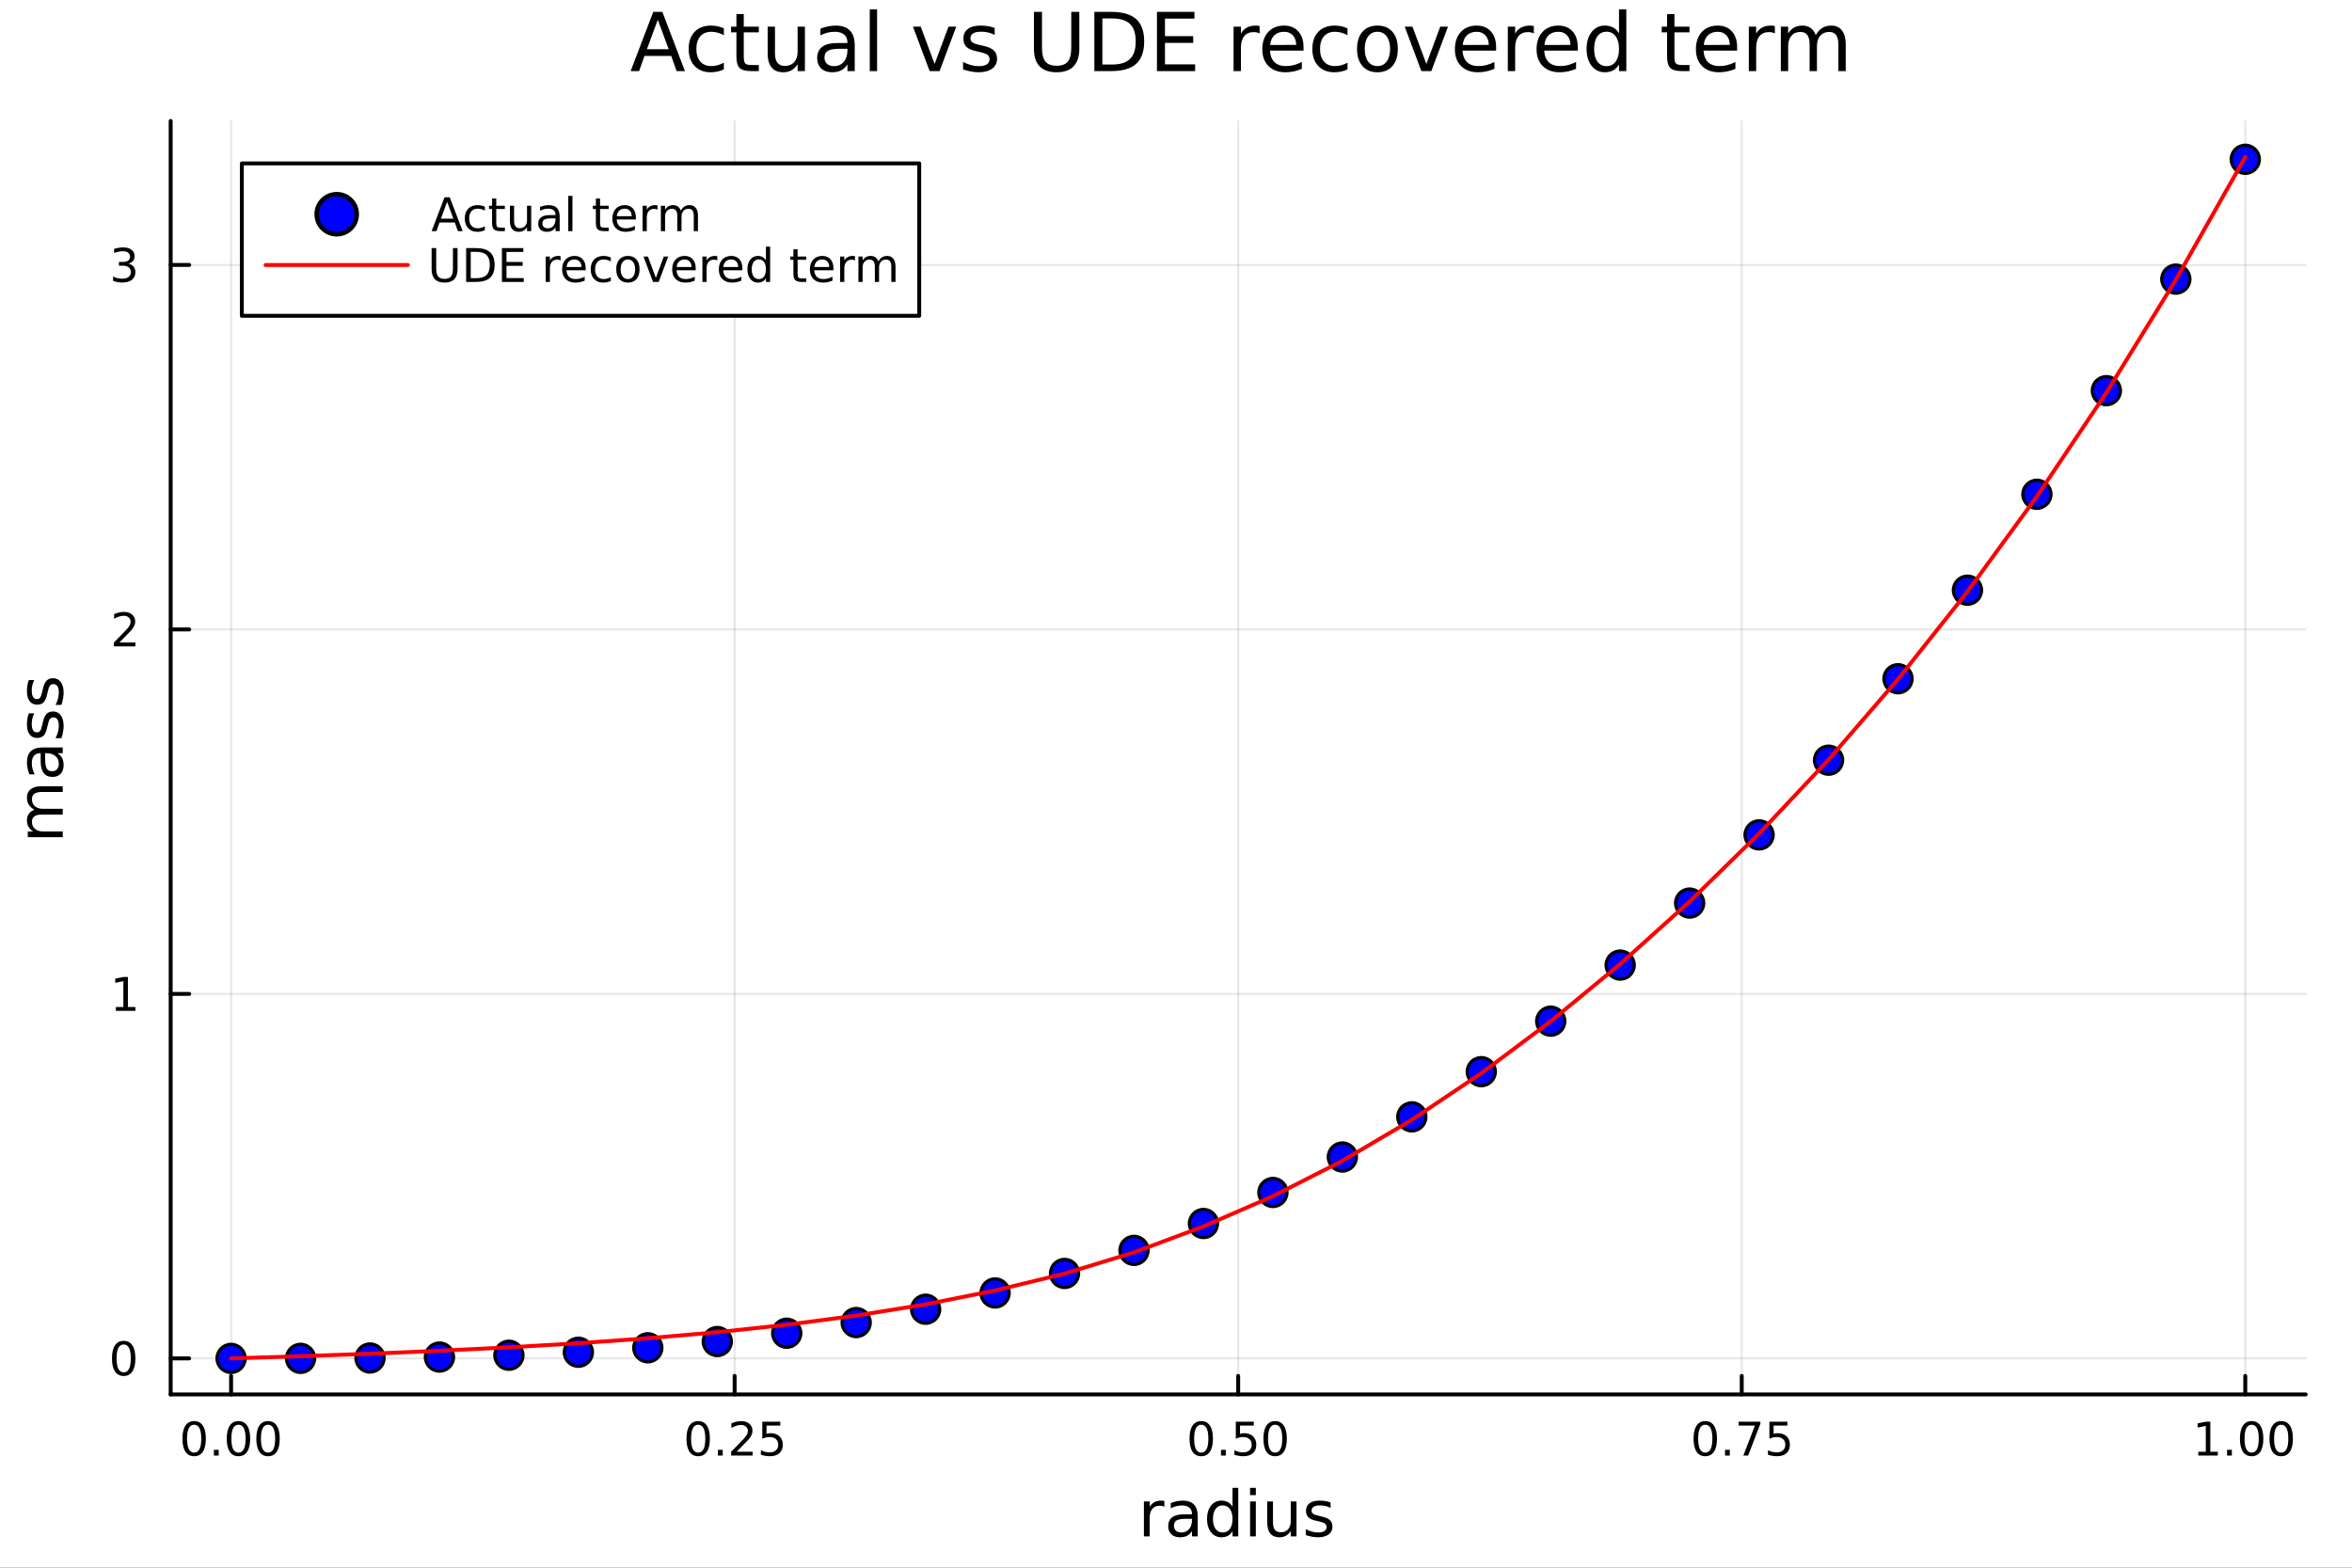 <svg xmlns="http://www.w3.org/2000/svg" xmlns:xlink="http://www.w3.org/1999/xlink" width="600" height="400" viewBox="0 0 2400 1600">
<rect x="0" y="0" width="2400" height="1600" fill="#333333" stroke="none"/>
<defs>
  <clipPath id="clip440">
    <rect x="0" y="0" width="2400" height="1600"></rect>
  </clipPath>
</defs>
<path clip-path="url(#clip440)" d="M0 1600 L2400 1600 L2400 0 L0 0  Z" fill="#ffffff" fill-rule="evenodd" fill-opacity="1"></path>
<defs>
  <clipPath id="clip441">
    <rect x="480" y="0" width="1681" height="1600"></rect>
  </clipPath>
</defs>
<path clip-path="url(#clip440)" d="M174.149 1423.18 L2352.76 1423.18 L2352.76 123.472 L174.149 123.472  Z" fill="#ffffff" fill-rule="evenodd" fill-opacity="1"></path>
<defs>
  <clipPath id="clip442">
    <rect x="174" y="123" width="2180" height="1301"></rect>
  </clipPath>
</defs>
<polyline clip-path="url(#clip442)" style="stroke:#000000; stroke-linecap:round; stroke-linejoin:round; stroke-width:2; stroke-opacity:0.1; fill:none" points="235.808,1423.18 235.808,123.472 "></polyline>
<polyline clip-path="url(#clip442)" style="stroke:#000000; stroke-linecap:round; stroke-linejoin:round; stroke-width:2; stroke-opacity:0.1; fill:none" points="749.63,1423.18 749.63,123.472 "></polyline>
<polyline clip-path="url(#clip442)" style="stroke:#000000; stroke-linecap:round; stroke-linejoin:round; stroke-width:2; stroke-opacity:0.1; fill:none" points="1263.45,1423.18 1263.45,123.472 "></polyline>
<polyline clip-path="url(#clip442)" style="stroke:#000000; stroke-linecap:round; stroke-linejoin:round; stroke-width:2; stroke-opacity:0.1; fill:none" points="1777.27,1423.18 1777.27,123.472 "></polyline>
<polyline clip-path="url(#clip442)" style="stroke:#000000; stroke-linecap:round; stroke-linejoin:round; stroke-width:2; stroke-opacity:0.1; fill:none" points="2291.1,1423.18 2291.1,123.472 "></polyline>
<polyline clip-path="url(#clip440)" style="stroke:#000000; stroke-linecap:round; stroke-linejoin:round; stroke-width:4; stroke-opacity:1; fill:none" points="174.149,1423.18 2352.76,1423.18 "></polyline>
<polyline clip-path="url(#clip440)" style="stroke:#000000; stroke-linecap:round; stroke-linejoin:round; stroke-width:4; stroke-opacity:1; fill:none" points="235.808,1423.18 235.808,1404.28 "></polyline>
<polyline clip-path="url(#clip440)" style="stroke:#000000; stroke-linecap:round; stroke-linejoin:round; stroke-width:4; stroke-opacity:1; fill:none" points="749.63,1423.18 749.63,1404.28 "></polyline>
<polyline clip-path="url(#clip440)" style="stroke:#000000; stroke-linecap:round; stroke-linejoin:round; stroke-width:4; stroke-opacity:1; fill:none" points="1263.45,1423.18 1263.45,1404.28 "></polyline>
<polyline clip-path="url(#clip440)" style="stroke:#000000; stroke-linecap:round; stroke-linejoin:round; stroke-width:4; stroke-opacity:1; fill:none" points="1777.27,1423.18 1777.27,1404.28 "></polyline>
<polyline clip-path="url(#clip440)" style="stroke:#000000; stroke-linecap:round; stroke-linejoin:round; stroke-width:4; stroke-opacity:1; fill:none" points="2291.1,1423.18 2291.1,1404.28 "></polyline>
<path clip-path="url(#clip440)" d="M198.111 1454.1 Q194.5 1454.1 192.671 1457.66 Q190.866 1461.2 190.866 1468.33 Q190.866 1475.44 192.671 1479.01 Q194.5 1482.55 198.111 1482.55 Q201.745 1482.55 203.551 1479.01 Q205.38 1475.44 205.38 1468.33 Q205.38 1461.2 203.551 1457.66 Q201.745 1454.1 198.111 1454.1 M198.111 1450.39 Q203.921 1450.39 206.977 1455 Q210.055 1459.58 210.055 1468.33 Q210.055 1477.06 206.977 1481.67 Q203.921 1486.25 198.111 1486.25 Q192.301 1486.25 189.222 1481.67 Q186.167 1477.06 186.167 1468.33 Q186.167 1459.58 189.222 1455 Q192.301 1450.39 198.111 1450.39 Z" fill="#000000" fill-rule="nonzero" fill-opacity="1"></path><path clip-path="url(#clip440)" d="M218.273 1479.7 L223.157 1479.7 L223.157 1485.58 L218.273 1485.58 L218.273 1479.7 Z" fill="#000000" fill-rule="nonzero" fill-opacity="1"></path><path clip-path="url(#clip440)" d="M243.342 1454.1 Q239.731 1454.1 237.903 1457.66 Q236.097 1461.2 236.097 1468.33 Q236.097 1475.44 237.903 1479.01 Q239.731 1482.55 243.342 1482.55 Q246.977 1482.55 248.782 1479.01 Q250.611 1475.44 250.611 1468.33 Q250.611 1461.2 248.782 1457.66 Q246.977 1454.1 243.342 1454.1 M243.342 1450.39 Q249.152 1450.39 252.208 1455 Q255.287 1459.58 255.287 1468.33 Q255.287 1477.06 252.208 1481.67 Q249.152 1486.25 243.342 1486.25 Q237.532 1486.25 234.453 1481.67 Q231.398 1477.06 231.398 1468.33 Q231.398 1459.58 234.453 1455 Q237.532 1450.39 243.342 1450.39 Z" fill="#000000" fill-rule="nonzero" fill-opacity="1"></path><path clip-path="url(#clip440)" d="M273.504 1454.1 Q269.893 1454.1 268.064 1457.66 Q266.259 1461.2 266.259 1468.33 Q266.259 1475.44 268.064 1479.01 Q269.893 1482.55 273.504 1482.55 Q277.138 1482.55 278.944 1479.01 Q280.773 1475.44 280.773 1468.33 Q280.773 1461.2 278.944 1457.66 Q277.138 1454.1 273.504 1454.1 M273.504 1450.39 Q279.314 1450.39 282.37 1455 Q285.449 1459.58 285.449 1468.33 Q285.449 1477.06 282.37 1481.67 Q279.314 1486.25 273.504 1486.25 Q267.694 1486.25 264.615 1481.67 Q261.56 1477.06 261.56 1468.33 Q261.56 1459.58 264.615 1455 Q267.694 1450.39 273.504 1450.39 Z" fill="#000000" fill-rule="nonzero" fill-opacity="1"></path><path clip-path="url(#clip440)" d="M712.431 1454.1 Q708.82 1454.1 706.991 1457.66 Q705.186 1461.2 705.186 1468.33 Q705.186 1475.44 706.991 1479.01 Q708.82 1482.55 712.431 1482.55 Q716.065 1482.55 717.871 1479.01 Q719.7 1475.44 719.7 1468.33 Q719.7 1461.2 717.871 1457.66 Q716.065 1454.1 712.431 1454.1 M712.431 1450.39 Q718.241 1450.39 721.297 1455 Q724.376 1459.58 724.376 1468.33 Q724.376 1477.06 721.297 1481.67 Q718.241 1486.25 712.431 1486.25 Q706.621 1486.25 703.542 1481.67 Q700.487 1477.06 700.487 1468.33 Q700.487 1459.58 703.542 1455 Q706.621 1450.39 712.431 1450.39 Z" fill="#000000" fill-rule="nonzero" fill-opacity="1"></path><path clip-path="url(#clip440)" d="M732.593 1479.7 L737.477 1479.7 L737.477 1485.58 L732.593 1485.58 L732.593 1479.7 Z" fill="#000000" fill-rule="nonzero" fill-opacity="1"></path><path clip-path="url(#clip440)" d="M751.69 1481.64 L768.01 1481.64 L768.01 1485.58 L746.065 1485.58 L746.065 1481.64 Q748.727 1478.89 753.311 1474.26 Q757.917 1469.61 759.098 1468.27 Q761.343 1465.74 762.223 1464.01 Q763.125 1462.25 763.125 1460.56 Q763.125 1457.8 761.181 1456.07 Q759.26 1454.33 756.158 1454.33 Q753.959 1454.33 751.505 1455.09 Q749.074 1455.86 746.297 1457.41 L746.297 1452.69 Q749.121 1451.55 751.574 1450.97 Q754.028 1450.39 756.065 1450.39 Q761.436 1450.39 764.63 1453.08 Q767.824 1455.77 767.824 1460.26 Q767.824 1462.39 767.014 1464.31 Q766.227 1466.2 764.121 1468.8 Q763.542 1469.47 760.44 1472.69 Q757.338 1475.88 751.69 1481.64 Z" fill="#000000" fill-rule="nonzero" fill-opacity="1"></path><path clip-path="url(#clip440)" d="M777.871 1451.02 L796.227 1451.02 L796.227 1454.96 L782.153 1454.96 L782.153 1463.43 Q783.171 1463.08 784.19 1462.92 Q785.209 1462.73 786.227 1462.73 Q792.014 1462.73 795.394 1465.9 Q798.773 1469.08 798.773 1474.49 Q798.773 1480.07 795.301 1483.17 Q791.829 1486.25 785.509 1486.25 Q783.334 1486.25 781.065 1485.88 Q778.82 1485.51 776.412 1484.77 L776.412 1480.07 Q778.496 1481.2 780.718 1481.76 Q782.94 1482.32 785.417 1482.32 Q789.421 1482.32 791.759 1480.21 Q794.097 1478.1 794.097 1474.49 Q794.097 1470.88 791.759 1468.77 Q789.421 1466.67 785.417 1466.67 Q783.542 1466.67 781.667 1467.08 Q779.815 1467.5 777.871 1468.38 L777.871 1451.02 Z" fill="#000000" fill-rule="nonzero" fill-opacity="1"></path><path clip-path="url(#clip440)" d="M1225.76 1454.1 Q1222.14 1454.1 1220.32 1457.66 Q1218.51 1461.2 1218.51 1468.33 Q1218.51 1475.44 1220.32 1479.01 Q1222.14 1482.55 1225.76 1482.55 Q1229.39 1482.55 1231.2 1479.01 Q1233.02 1475.44 1233.02 1468.33 Q1233.02 1461.2 1231.2 1457.66 Q1229.39 1454.1 1225.76 1454.1 M1225.76 1450.39 Q1231.57 1450.39 1234.62 1455 Q1237.7 1459.58 1237.7 1468.33 Q1237.7 1477.06 1234.62 1481.67 Q1231.57 1486.25 1225.76 1486.25 Q1219.95 1486.25 1216.87 1481.67 Q1213.81 1477.06 1213.81 1468.33 Q1213.81 1459.58 1216.87 1455 Q1219.95 1450.39 1225.76 1450.39 Z" fill="#000000" fill-rule="nonzero" fill-opacity="1"></path><path clip-path="url(#clip440)" d="M1245.92 1479.7 L1250.8 1479.7 L1250.8 1485.58 L1245.92 1485.58 L1245.92 1479.7 Z" fill="#000000" fill-rule="nonzero" fill-opacity="1"></path><path clip-path="url(#clip440)" d="M1261.03 1451.02 L1279.39 1451.02 L1279.39 1454.96 L1265.32 1454.96 L1265.32 1463.43 Q1266.33 1463.08 1267.35 1462.92 Q1268.37 1462.73 1269.39 1462.73 Q1275.18 1462.73 1278.56 1465.9 Q1281.94 1469.08 1281.94 1474.49 Q1281.94 1480.07 1278.46 1483.17 Q1274.99 1486.25 1268.67 1486.25 Q1266.5 1486.25 1264.23 1485.88 Q1261.98 1485.51 1259.58 1484.77 L1259.58 1480.07 Q1261.66 1481.2 1263.88 1481.76 Q1266.1 1482.32 1268.58 1482.32 Q1272.58 1482.32 1274.92 1480.21 Q1277.26 1478.1 1277.26 1474.49 Q1277.26 1470.88 1274.92 1468.77 Q1272.58 1466.67 1268.58 1466.67 Q1266.7 1466.67 1264.83 1467.08 Q1262.98 1467.5 1261.03 1468.38 L1261.03 1451.02 Z" fill="#000000" fill-rule="nonzero" fill-opacity="1"></path><path clip-path="url(#clip440)" d="M1301.15 1454.1 Q1297.54 1454.1 1295.71 1457.66 Q1293.9 1461.2 1293.9 1468.33 Q1293.9 1475.44 1295.71 1479.01 Q1297.54 1482.55 1301.15 1482.55 Q1304.78 1482.55 1306.59 1479.01 Q1308.42 1475.44 1308.42 1468.33 Q1308.42 1461.2 1306.59 1457.66 Q1304.78 1454.1 1301.15 1454.1 M1301.15 1450.39 Q1306.96 1450.39 1310.01 1455 Q1313.09 1459.58 1313.09 1468.33 Q1313.09 1477.06 1310.01 1481.67 Q1306.96 1486.25 1301.15 1486.25 Q1295.34 1486.25 1292.26 1481.67 Q1289.2 1477.06 1289.2 1468.33 Q1289.2 1459.58 1292.26 1455 Q1295.34 1450.39 1301.15 1450.39 Z" fill="#000000" fill-rule="nonzero" fill-opacity="1"></path><path clip-path="url(#clip440)" d="M1740.08 1454.1 Q1736.46 1454.1 1734.64 1457.66 Q1732.83 1461.2 1732.83 1468.33 Q1732.83 1475.44 1734.64 1479.01 Q1736.46 1482.55 1740.08 1482.55 Q1743.71 1482.55 1745.52 1479.01 Q1747.34 1475.44 1747.34 1468.33 Q1747.34 1461.2 1745.52 1457.66 Q1743.71 1454.1 1740.08 1454.1 M1740.08 1450.39 Q1745.89 1450.39 1748.94 1455 Q1752.02 1459.58 1752.02 1468.33 Q1752.02 1477.06 1748.94 1481.67 Q1745.89 1486.25 1740.08 1486.25 Q1734.27 1486.25 1731.19 1481.67 Q1728.13 1477.06 1728.13 1468.33 Q1728.13 1459.58 1731.19 1455 Q1734.27 1450.39 1740.08 1450.39 Z" fill="#000000" fill-rule="nonzero" fill-opacity="1"></path><path clip-path="url(#clip440)" d="M1760.24 1479.7 L1765.12 1479.7 L1765.12 1485.58 L1760.24 1485.58 L1760.24 1479.7 Z" fill="#000000" fill-rule="nonzero" fill-opacity="1"></path><path clip-path="url(#clip440)" d="M1774.13 1451.02 L1796.35 1451.02 L1796.35 1453.01 L1783.8 1485.58 L1778.92 1485.58 L1790.72 1454.96 L1774.13 1454.96 L1774.13 1451.02 Z" fill="#000000" fill-rule="nonzero" fill-opacity="1"></path><path clip-path="url(#clip440)" d="M1805.52 1451.02 L1823.87 1451.02 L1823.87 1454.96 L1809.8 1454.96 L1809.8 1463.43 Q1810.82 1463.08 1811.83 1462.92 Q1812.85 1462.73 1813.87 1462.73 Q1819.66 1462.73 1823.04 1465.9 Q1826.42 1469.08 1826.42 1474.49 Q1826.42 1480.07 1822.95 1483.17 Q1819.47 1486.25 1813.15 1486.25 Q1810.98 1486.25 1808.71 1485.88 Q1806.46 1485.51 1804.06 1484.77 L1804.06 1480.07 Q1806.14 1481.2 1808.36 1481.76 Q1810.58 1482.32 1813.06 1482.32 Q1817.07 1482.32 1819.4 1480.21 Q1821.74 1478.1 1821.74 1474.49 Q1821.74 1470.88 1819.4 1468.77 Q1817.07 1466.67 1813.06 1466.67 Q1811.19 1466.67 1809.31 1467.08 Q1807.46 1467.5 1805.52 1468.38 L1805.52 1451.02 Z" fill="#000000" fill-rule="nonzero" fill-opacity="1"></path><path clip-path="url(#clip440)" d="M2243.17 1481.64 L2250.81 1481.64 L2250.81 1455.28 L2242.5 1456.95 L2242.5 1452.69 L2250.76 1451.02 L2255.44 1451.02 L2255.44 1481.64 L2263.08 1481.64 L2263.08 1485.58 L2243.17 1485.58 L2243.17 1481.64 Z" fill="#000000" fill-rule="nonzero" fill-opacity="1"></path><path clip-path="url(#clip440)" d="M2272.52 1479.7 L2277.41 1479.7 L2277.41 1485.58 L2272.52 1485.58 L2272.52 1479.7 Z" fill="#000000" fill-rule="nonzero" fill-opacity="1"></path><path clip-path="url(#clip440)" d="M2297.59 1454.1 Q2293.98 1454.1 2292.15 1457.66 Q2290.34 1461.2 2290.34 1468.33 Q2290.34 1475.44 2292.15 1479.01 Q2293.98 1482.55 2297.59 1482.55 Q2301.22 1482.55 2303.03 1479.01 Q2304.86 1475.44 2304.86 1468.33 Q2304.86 1461.2 2303.03 1457.66 Q2301.22 1454.1 2297.59 1454.1 M2297.59 1450.39 Q2303.4 1450.39 2306.46 1455 Q2309.53 1459.58 2309.53 1468.33 Q2309.53 1477.06 2306.46 1481.67 Q2303.4 1486.25 2297.59 1486.25 Q2291.78 1486.25 2288.7 1481.67 Q2285.65 1477.06 2285.65 1468.33 Q2285.65 1459.58 2288.7 1455 Q2291.78 1450.39 2297.59 1450.39 Z" fill="#000000" fill-rule="nonzero" fill-opacity="1"></path><path clip-path="url(#clip440)" d="M2327.75 1454.1 Q2324.14 1454.1 2322.31 1457.66 Q2320.51 1461.2 2320.51 1468.33 Q2320.51 1475.44 2322.31 1479.01 Q2324.14 1482.55 2327.75 1482.55 Q2331.39 1482.55 2333.19 1479.01 Q2335.02 1475.44 2335.02 1468.33 Q2335.02 1461.2 2333.19 1457.66 Q2331.39 1454.1 2327.75 1454.1 M2327.75 1450.39 Q2333.56 1450.39 2336.62 1455 Q2339.7 1459.58 2339.7 1468.33 Q2339.7 1477.06 2336.62 1481.67 Q2333.56 1486.25 2327.75 1486.25 Q2321.94 1486.25 2318.86 1481.67 Q2315.81 1477.06 2315.81 1468.33 Q2315.81 1459.58 2318.86 1455 Q2321.94 1450.39 2327.75 1450.39 Z" fill="#000000" fill-rule="nonzero" fill-opacity="1"></path><path clip-path="url(#clip440)" d="M1188.13 1537.87 Q1187.14 1537.3 1185.97 1537.04 Q1184.82 1536.76 1183.42 1536.76 Q1178.45 1536.76 1175.78 1540 Q1173.14 1543.22 1173.14 1549.27 L1173.14 1568.04 L1167.25 1568.04 L1167.25 1532.4 L1173.14 1532.4 L1173.14 1537.93 Q1174.99 1534.69 1177.95 1533.13 Q1180.91 1531.54 1185.14 1531.54 Q1185.74 1531.54 1186.48 1531.63 Q1187.21 1531.7 1188.1 1531.85 L1188.13 1537.87 Z" fill="#000000" fill-rule="nonzero" fill-opacity="1"></path><path clip-path="url(#clip440)" d="M1210.47 1550.12 Q1203.38 1550.12 1200.64 1551.75 Q1197.9 1553.37 1197.9 1557.29 Q1197.9 1560.4 1199.94 1562.25 Q1202.01 1564.07 1205.54 1564.07 Q1210.41 1564.07 1213.34 1560.63 Q1216.3 1557.16 1216.3 1551.43 L1216.3 1550.12 L1210.47 1550.12 M1222.15 1547.71 L1222.15 1568.04 L1216.3 1568.04 L1216.3 1562.63 Q1214.29 1565.88 1211.3 1567.44 Q1208.31 1568.97 1203.98 1568.97 Q1198.51 1568.97 1195.26 1565.91 Q1192.05 1562.82 1192.05 1557.67 Q1192.05 1551.65 1196.06 1548.6 Q1200.1 1545.54 1208.09 1545.54 L1216.3 1545.54 L1216.3 1544.97 Q1216.3 1540.93 1213.62 1538.73 Q1210.98 1536.5 1206.18 1536.5 Q1203.12 1536.5 1200.23 1537.23 Q1197.33 1537.97 1194.66 1539.43 L1194.66 1534.02 Q1197.87 1532.78 1200.89 1532.17 Q1203.92 1531.54 1206.78 1531.54 Q1214.52 1531.54 1218.34 1535.55 Q1222.15 1539.56 1222.15 1547.71 Z" fill="#000000" fill-rule="nonzero" fill-opacity="1"></path><path clip-path="url(#clip440)" d="M1257.68 1537.81 L1257.68 1518.52 L1263.53 1518.52 L1263.53 1568.04 L1257.68 1568.04 L1257.68 1562.7 Q1255.83 1565.88 1253 1567.44 Q1250.2 1568.97 1246.25 1568.97 Q1239.79 1568.97 1235.71 1563.81 Q1231.67 1558.65 1231.67 1550.25 Q1231.67 1541.85 1235.71 1536.69 Q1239.79 1531.54 1246.25 1531.54 Q1250.2 1531.54 1253 1533.1 Q1255.83 1534.62 1257.68 1537.81 M1237.72 1550.25 Q1237.72 1556.71 1240.36 1560.4 Q1243.03 1564.07 1247.68 1564.07 Q1252.33 1564.07 1255 1560.4 Q1257.68 1556.71 1257.68 1550.25 Q1257.68 1543.79 1255 1540.13 Q1252.33 1536.44 1247.68 1536.44 Q1243.03 1536.44 1240.36 1540.13 Q1237.72 1543.79 1237.72 1550.25 Z" fill="#000000" fill-rule="nonzero" fill-opacity="1"></path><path clip-path="url(#clip440)" d="M1275.59 1532.4 L1281.45 1532.4 L1281.45 1568.04 L1275.59 1568.04 L1275.59 1532.4 M1275.59 1518.52 L1281.45 1518.52 L1281.45 1525.93 L1275.59 1525.93 L1275.59 1518.52 Z" fill="#000000" fill-rule="nonzero" fill-opacity="1"></path><path clip-path="url(#clip440)" d="M1293.1 1553.98 L1293.1 1532.4 L1298.96 1532.4 L1298.96 1553.75 Q1298.96 1558.81 1300.93 1561.36 Q1302.9 1563.87 1306.85 1563.87 Q1311.59 1563.87 1314.33 1560.85 Q1317.1 1557.83 1317.1 1552.61 L1317.1 1532.4 L1322.96 1532.4 L1322.96 1568.04 L1317.1 1568.04 L1317.1 1562.57 Q1314.97 1565.82 1312.13 1567.41 Q1309.33 1568.97 1305.61 1568.97 Q1299.47 1568.97 1296.28 1565.15 Q1293.1 1561.33 1293.1 1553.98 M1307.84 1531.54 L1307.84 1531.54 Z" fill="#000000" fill-rule="nonzero" fill-opacity="1"></path><path clip-path="url(#clip440)" d="M1357.74 1533.45 L1357.74 1538.98 Q1355.26 1537.71 1352.59 1537.07 Q1349.91 1536.44 1347.05 1536.44 Q1342.69 1536.44 1340.49 1537.77 Q1338.33 1539.11 1338.33 1541.79 Q1338.33 1543.82 1339.89 1545 Q1341.45 1546.15 1346.16 1547.2 L1348.16 1547.64 Q1354.4 1548.98 1357.01 1551.43 Q1359.65 1553.85 1359.65 1558.21 Q1359.65 1563.17 1355.71 1566.07 Q1351.79 1568.97 1344.92 1568.97 Q1342.05 1568.97 1338.93 1568.39 Q1335.85 1567.85 1332.41 1566.74 L1332.41 1560.69 Q1335.66 1562.38 1338.81 1563.24 Q1341.96 1564.07 1345.04 1564.07 Q1349.18 1564.07 1351.41 1562.66 Q1353.64 1561.23 1353.64 1558.65 Q1353.64 1556.27 1352.02 1554.99 Q1350.42 1553.72 1344.98 1552.54 L1342.94 1552.07 Q1337.5 1550.92 1335.08 1548.56 Q1332.66 1546.18 1332.66 1542.04 Q1332.66 1537.01 1336.23 1534.27 Q1339.79 1531.54 1346.35 1531.54 Q1349.6 1531.54 1352.46 1532.01 Q1355.33 1532.49 1357.74 1533.45 Z" fill="#000000" fill-rule="nonzero" fill-opacity="1"></path><polyline clip-path="url(#clip442)" style="stroke:#000000; stroke-linecap:round; stroke-linejoin:round; stroke-width:2; stroke-opacity:0.1; fill:none" points="174.149,1386.4 2352.76,1386.4 "></polyline>
<polyline clip-path="url(#clip442)" style="stroke:#000000; stroke-linecap:round; stroke-linejoin:round; stroke-width:2; stroke-opacity:0.1; fill:none" points="174.149,1014.4 2352.76,1014.4 "></polyline>
<polyline clip-path="url(#clip442)" style="stroke:#000000; stroke-linecap:round; stroke-linejoin:round; stroke-width:2; stroke-opacity:0.1; fill:none" points="174.149,642.409 2352.76,642.409 "></polyline>
<polyline clip-path="url(#clip442)" style="stroke:#000000; stroke-linecap:round; stroke-linejoin:round; stroke-width:2; stroke-opacity:0.1; fill:none" points="174.149,270.415 2352.76,270.415 "></polyline>
<polyline clip-path="url(#clip440)" style="stroke:#000000; stroke-linecap:round; stroke-linejoin:round; stroke-width:4; stroke-opacity:1; fill:none" points="174.149,1423.18 174.149,123.472 "></polyline>
<polyline clip-path="url(#clip440)" style="stroke:#000000; stroke-linecap:round; stroke-linejoin:round; stroke-width:4; stroke-opacity:1; fill:none" points="174.149,1386.4 193.047,1386.4 "></polyline>
<polyline clip-path="url(#clip440)" style="stroke:#000000; stroke-linecap:round; stroke-linejoin:round; stroke-width:4; stroke-opacity:1; fill:none" points="174.149,1014.4 193.047,1014.4 "></polyline>
<polyline clip-path="url(#clip440)" style="stroke:#000000; stroke-linecap:round; stroke-linejoin:round; stroke-width:4; stroke-opacity:1; fill:none" points="174.149,642.409 193.047,642.409 "></polyline>
<polyline clip-path="url(#clip440)" style="stroke:#000000; stroke-linecap:round; stroke-linejoin:round; stroke-width:4; stroke-opacity:1; fill:none" points="174.149,270.415 193.047,270.415 "></polyline>
<path clip-path="url(#clip440)" d="M126.205 1372.19 Q122.593 1372.19 120.765 1375.76 Q118.959 1379.3 118.959 1386.43 Q118.959 1393.54 120.765 1397.1 Q122.593 1400.64 126.205 1400.64 Q129.839 1400.64 131.644 1397.1 Q133.473 1393.54 133.473 1386.43 Q133.473 1379.3 131.644 1375.76 Q129.839 1372.19 126.205 1372.19 M126.205 1368.49 Q132.015 1368.49 135.07 1373.1 Q138.149 1377.68 138.149 1386.43 Q138.149 1395.16 135.07 1399.76 Q132.015 1404.35 126.205 1404.35 Q120.394 1404.35 117.316 1399.76 Q114.26 1395.16 114.26 1386.43 Q114.26 1377.68 117.316 1373.1 Q120.394 1368.49 126.205 1368.49 Z" fill="#000000" fill-rule="nonzero" fill-opacity="1"></path><path clip-path="url(#clip440)" d="M118.242 1027.75 L125.88 1027.75 L125.88 1001.38 L117.57 1003.05 L117.57 998.789 L125.834 997.122 L130.51 997.122 L130.51 1027.75 L138.149 1027.75 L138.149 1031.68 L118.242 1031.68 L118.242 1027.75 Z" fill="#000000" fill-rule="nonzero" fill-opacity="1"></path><path clip-path="url(#clip440)" d="M121.83 655.753 L138.149 655.753 L138.149 659.689 L116.205 659.689 L116.205 655.753 Q118.867 652.999 123.45 648.369 Q128.056 643.716 129.237 642.374 Q131.482 639.851 132.362 638.115 Q133.265 636.355 133.265 634.666 Q133.265 631.911 131.32 630.175 Q129.399 628.439 126.297 628.439 Q124.098 628.439 121.644 629.203 Q119.214 629.967 116.436 631.517 L116.436 626.795 Q119.26 625.661 121.714 625.082 Q124.168 624.504 126.205 624.504 Q131.575 624.504 134.769 627.189 Q137.964 629.874 137.964 634.365 Q137.964 636.494 137.154 638.416 Q136.367 640.314 134.26 642.906 Q133.681 643.578 130.58 646.795 Q127.478 649.99 121.83 655.753 Z" fill="#000000" fill-rule="nonzero" fill-opacity="1"></path><path clip-path="url(#clip440)" d="M131.019 269.061 Q134.376 269.779 136.251 272.047 Q138.149 274.316 138.149 277.649 Q138.149 282.765 134.63 285.565 Q131.112 288.366 124.63 288.366 Q122.455 288.366 120.14 287.927 Q117.848 287.51 115.394 286.653 L115.394 282.14 Q117.339 283.274 119.654 283.853 Q121.968 284.431 124.492 284.431 Q128.89 284.431 131.181 282.695 Q133.496 280.959 133.496 277.649 Q133.496 274.593 131.343 272.88 Q129.214 271.144 125.394 271.144 L121.367 271.144 L121.367 267.302 L125.58 267.302 Q129.029 267.302 130.857 265.936 Q132.686 264.547 132.686 261.955 Q132.686 259.292 130.788 257.88 Q128.913 256.445 125.394 256.445 Q123.473 256.445 121.274 256.862 Q119.075 257.279 116.436 258.158 L116.436 253.992 Q119.098 253.251 121.413 252.88 Q123.751 252.51 125.811 252.51 Q131.135 252.51 134.237 254.941 Q137.339 257.348 137.339 261.468 Q137.339 264.339 135.695 266.329 Q134.052 268.297 131.019 269.061 Z" fill="#000000" fill-rule="nonzero" fill-opacity="1"></path><path clip-path="url(#clip440)" d="M35.199 826.48 Q31.253 824.283 29.375 821.228 Q27.497 818.172 27.497 814.035 Q27.497 808.465 31.412 805.441 Q35.295 802.417 42.488 802.417 L64.004 802.417 L64.004 808.306 L42.679 808.306 Q37.555 808.306 35.072 810.12 Q32.589 811.934 32.589 815.658 Q32.589 820.209 35.613 822.851 Q38.637 825.493 43.857 825.493 L64.004 825.493 L64.004 831.381 L42.679 831.381 Q37.523 831.381 35.072 833.195 Q32.589 835.01 32.589 838.797 Q32.589 843.285 35.645 845.927 Q38.669 848.569 43.857 848.569 L64.004 848.569 L64.004 854.457 L28.356 854.457 L28.356 848.569 L33.894 848.569 Q30.616 846.563 29.056 843.763 Q27.497 840.962 27.497 837.11 Q27.497 833.227 29.47 830.522 Q31.444 827.785 35.199 826.48 Z" fill="#000000" fill-rule="nonzero" fill-opacity="1"></path><path clip-path="url(#clip440)" d="M46.085 774.535 Q46.085 781.633 47.708 784.37 Q49.331 787.108 53.246 787.108 Q56.365 787.108 58.211 785.071 Q60.026 783.002 60.026 779.469 Q60.026 774.599 56.588 771.671 Q53.119 768.711 47.39 768.711 L46.085 768.711 L46.085 774.535 M43.666 762.854 L64.004 762.854 L64.004 768.711 L58.593 768.711 Q61.84 770.716 63.399 773.708 Q64.927 776.7 64.927 781.028 Q64.927 786.503 61.872 789.75 Q58.784 792.964 53.628 792.964 Q47.612 792.964 44.557 788.954 Q41.501 784.912 41.501 776.923 L41.501 768.711 L40.928 768.711 Q36.886 768.711 34.69 771.384 Q32.462 774.026 32.462 778.832 Q32.462 781.888 33.194 784.784 Q33.926 787.681 35.39 790.354 L29.98 790.354 Q28.738 787.14 28.133 784.116 Q27.497 781.092 27.497 778.228 Q27.497 770.493 31.507 766.674 Q35.518 762.854 43.666 762.854 Z" fill="#000000" fill-rule="nonzero" fill-opacity="1"></path><path clip-path="url(#clip440)" d="M29.407 728.066 L34.945 728.066 Q33.672 730.548 33.035 733.222 Q32.398 735.896 32.398 738.76 Q32.398 743.121 33.735 745.317 Q35.072 747.481 37.746 747.481 Q39.783 747.481 40.96 745.922 Q42.106 744.362 43.157 739.651 L43.602 737.646 Q44.939 731.408 47.39 728.798 Q49.809 726.156 54.169 726.156 Q59.134 726.156 62.031 730.103 Q64.927 734.018 64.927 740.893 Q64.927 743.757 64.354 746.876 Q63.813 749.964 62.699 753.401 L56.652 753.401 Q58.339 750.155 59.198 747.004 Q60.026 743.853 60.026 740.765 Q60.026 736.628 58.625 734.4 Q57.193 732.172 54.615 732.172 Q52.228 732.172 50.955 733.795 Q49.681 735.386 48.504 740.829 L48.026 742.866 Q46.88 748.309 44.525 750.728 Q42.138 753.147 38 753.147 Q32.971 753.147 30.234 749.582 Q27.497 746.017 27.497 739.46 Q27.497 736.214 27.974 733.349 Q28.452 730.485 29.407 728.066 Z" fill="#000000" fill-rule="nonzero" fill-opacity="1"></path><path clip-path="url(#clip440)" d="M29.407 694.105 L34.945 694.105 Q33.672 696.587 33.035 699.261 Q32.398 701.935 32.398 704.799 Q32.398 709.16 33.735 711.356 Q35.072 713.52 37.746 713.52 Q39.783 713.52 40.96 711.961 Q42.106 710.401 43.157 705.69 L43.602 703.685 Q44.939 697.447 47.39 694.837 Q49.809 692.195 54.169 692.195 Q59.134 692.195 62.031 696.142 Q64.927 700.057 64.927 706.932 Q64.927 709.796 64.354 712.915 Q63.813 716.003 62.699 719.44 L56.652 719.44 Q58.339 716.194 59.198 713.043 Q60.026 709.892 60.026 706.804 Q60.026 702.667 58.625 700.439 Q57.193 698.211 54.615 698.211 Q52.228 698.211 50.955 699.834 Q49.681 701.425 48.504 706.868 L48.026 708.905 Q46.88 714.348 44.525 716.767 Q42.138 719.186 38 719.186 Q32.971 719.186 30.234 715.621 Q27.497 712.056 27.497 705.499 Q27.497 702.253 27.974 699.388 Q28.452 696.524 29.407 694.105 Z" fill="#000000" fill-rule="nonzero" fill-opacity="1"></path><path clip-path="url(#clip440)" d="M671.21 20.157 L660.111 50.255 L682.35 50.255 L671.21 20.157 M666.592 12.096 L675.869 12.096 L698.918 72.576 L690.412 72.576 L684.902 57.061 L657.64 57.061 L652.13 72.576 L643.502 72.576 L666.592 12.096 Z" fill="#000000" fill-rule="nonzero" fill-opacity="1"></path><path clip-path="url(#clip440)" d="M738.617 28.948 L738.617 35.915 Q735.458 34.173 732.257 33.323 Q729.098 32.431 725.857 32.431 Q718.606 32.431 714.595 37.05 Q710.585 41.627 710.585 49.931 Q710.585 58.236 714.595 62.854 Q718.606 67.431 725.857 67.431 Q729.098 67.431 732.257 66.581 Q735.458 65.689 738.617 63.948 L738.617 70.834 Q735.498 72.292 732.136 73.022 Q728.814 73.751 725.047 73.751 Q714.798 73.751 708.762 67.31 Q702.726 60.869 702.726 49.931 Q702.726 38.832 708.803 32.472 Q714.919 26.112 725.533 26.112 Q728.976 26.112 732.257 26.841 Q735.539 27.53 738.617 28.948 Z" fill="#000000" fill-rule="nonzero" fill-opacity="1"></path><path clip-path="url(#clip440)" d="M758.953 14.324 L758.953 27.206 L774.306 27.206 L774.306 32.999 L758.953 32.999 L758.953 57.628 Q758.953 63.178 760.452 64.758 Q761.991 66.338 766.65 66.338 L774.306 66.338 L774.306 72.576 L766.65 72.576 Q758.021 72.576 754.74 69.376 Q751.459 66.135 751.459 57.628 L751.459 32.999 L745.99 32.999 L745.99 27.206 L751.459 27.206 L751.459 14.324 L758.953 14.324 Z" fill="#000000" fill-rule="nonzero" fill-opacity="1"></path><path clip-path="url(#clip440)" d="M783.339 54.671 L783.339 27.206 L790.793 27.206 L790.793 54.387 Q790.793 60.828 793.304 64.069 Q795.816 67.269 800.839 67.269 Q806.875 67.269 810.359 63.421 Q813.883 59.573 813.883 52.929 L813.883 27.206 L821.337 27.206 L821.337 72.576 L813.883 72.576 L813.883 65.608 Q811.169 69.74 807.564 71.766 Q803.999 73.751 799.259 73.751 Q791.441 73.751 787.39 68.89 Q783.339 64.029 783.339 54.671 M802.095 26.112 L802.095 26.112 Z" fill="#000000" fill-rule="nonzero" fill-opacity="1"></path><path clip-path="url(#clip440)" d="M857.309 49.769 Q848.275 49.769 844.791 51.835 Q841.308 53.901 841.308 58.884 Q841.308 62.854 843.9 65.203 Q846.533 67.512 851.03 67.512 Q857.228 67.512 860.955 63.137 Q864.722 58.722 864.722 51.43 L864.722 49.769 L857.309 49.769 M872.176 46.691 L872.176 72.576 L864.722 72.576 L864.722 65.689 Q862.17 69.821 858.362 71.806 Q854.554 73.751 849.045 73.751 Q842.077 73.751 837.945 69.862 Q833.854 65.933 833.854 59.37 Q833.854 51.714 838.958 47.825 Q844.103 43.936 854.271 43.936 L864.722 43.936 L864.722 43.207 Q864.722 38.062 861.319 35.267 Q857.957 32.431 851.84 32.431 Q847.951 32.431 844.265 33.363 Q840.579 34.295 837.176 36.158 L837.176 29.272 Q841.267 27.692 845.116 26.922 Q848.964 26.112 852.61 26.112 Q862.453 26.112 867.314 31.216 Q872.176 36.32 872.176 46.691 Z" fill="#000000" fill-rule="nonzero" fill-opacity="1"></path><path clip-path="url(#clip440)" d="M887.529 9.544 L894.982 9.544 L894.982 72.576 L887.529 72.576 L887.529 9.544 Z" fill="#000000" fill-rule="nonzero" fill-opacity="1"></path><path clip-path="url(#clip440)" d="M931.602 27.206 L939.502 27.206 L953.68 65.284 L967.858 27.206 L975.757 27.206 L958.743 72.576 L948.616 72.576 L931.602 27.206 Z" fill="#000000" fill-rule="nonzero" fill-opacity="1"></path><path clip-path="url(#clip440)" d="M1014.97 28.543 L1014.97 35.591 Q1011.81 33.971 1008.41 33.161 Q1005 32.35 1001.36 32.35 Q995.809 32.35 993.014 34.052 Q990.259 35.753 990.259 39.156 Q990.259 41.749 992.244 43.248 Q994.229 44.706 1000.22 46.043 L1002.78 46.61 Q1010.72 48.311 1014.04 51.43 Q1017.4 54.509 1017.4 60.059 Q1017.4 66.378 1012.38 70.064 Q1007.39 73.751 998.645 73.751 Q994.999 73.751 991.029 73.022 Q987.1 72.333 982.725 70.915 L982.725 63.218 Q986.857 65.365 990.867 66.459 Q994.877 67.512 998.807 67.512 Q1004.07 67.512 1006.91 65.73 Q1009.74 63.907 1009.74 60.626 Q1009.74 57.588 1007.68 55.967 Q1005.65 54.347 998.726 52.848 L996.133 52.24 Q989.206 50.782 986.128 47.785 Q983.049 44.746 983.049 39.48 Q983.049 33.08 987.586 29.596 Q992.123 26.112 1000.47 26.112 Q1004.6 26.112 1008.25 26.72 Q1011.89 27.327 1014.97 28.543 Z" fill="#000000" fill-rule="nonzero" fill-opacity="1"></path><path clip-path="url(#clip440)" d="M1055.03 12.096 L1063.26 12.096 L1063.26 48.838 Q1063.26 58.56 1066.78 62.854 Q1070.31 67.107 1078.2 67.107 Q1086.06 67.107 1089.59 62.854 Q1093.11 58.56 1093.11 48.838 L1093.11 12.096 L1101.34 12.096 L1101.34 49.85 Q1101.34 61.679 1095.46 67.715 Q1089.63 73.751 1078.2 73.751 Q1066.74 73.751 1060.87 67.715 Q1055.03 61.679 1055.03 49.85 L1055.03 12.096 Z" fill="#000000" fill-rule="nonzero" fill-opacity="1"></path><path clip-path="url(#clip440)" d="M1124.87 18.82 L1124.87 65.852 L1134.76 65.852 Q1147.27 65.852 1153.07 60.18 Q1158.9 54.509 1158.9 42.275 Q1158.9 30.122 1153.07 24.492 Q1147.27 18.82 1134.76 18.82 L1124.87 18.82 M1116.69 12.096 L1133.5 12.096 Q1151.08 12.096 1159.3 19.428 Q1167.53 26.72 1167.53 42.275 Q1167.53 57.912 1159.26 65.244 Q1151 72.576 1133.5 72.576 L1116.69 72.576 L1116.69 12.096 Z" fill="#000000" fill-rule="nonzero" fill-opacity="1"></path><path clip-path="url(#clip440)" d="M1180.57 12.096 L1218.81 12.096 L1218.81 18.983 L1188.75 18.983 L1188.75 36.888 L1217.56 36.888 L1217.56 43.774 L1188.75 43.774 L1188.75 65.689 L1219.54 65.689 L1219.54 72.576 L1180.57 72.576 L1180.57 12.096 Z" fill="#000000" fill-rule="nonzero" fill-opacity="1"></path><path clip-path="url(#clip440)" d="M1285.33 34.173 Q1284.07 33.444 1282.57 33.12 Q1281.11 32.756 1279.33 32.756 Q1273.01 32.756 1269.61 36.888 Q1266.25 40.979 1266.25 48.676 L1266.25 72.576 L1258.75 72.576 L1258.75 27.206 L1266.25 27.206 L1266.25 34.254 Q1268.6 30.122 1272.36 28.138 Q1276.13 26.112 1281.52 26.112 Q1282.29 26.112 1283.22 26.234 Q1284.15 26.315 1285.29 26.517 L1285.33 34.173 Z" fill="#000000" fill-rule="nonzero" fill-opacity="1"></path><path clip-path="url(#clip440)" d="M1330.13 48.028 L1330.13 51.673 L1295.86 51.673 Q1296.35 59.37 1300.48 63.421 Q1304.65 67.431 1312.06 67.431 Q1316.36 67.431 1320.37 66.378 Q1324.42 65.325 1328.39 63.218 L1328.39 70.267 Q1324.38 71.968 1320.17 72.86 Q1315.95 73.751 1311.62 73.751 Q1300.76 73.751 1294.4 67.431 Q1288.08 61.112 1288.08 50.337 Q1288.08 39.197 1294.08 32.675 Q1300.11 26.112 1310.32 26.112 Q1319.48 26.112 1324.78 32.026 Q1330.13 37.9 1330.13 48.028 M1322.68 45.84 Q1322.6 39.723 1319.23 36.077 Q1315.91 32.431 1310.4 32.431 Q1304.16 32.431 1300.4 35.956 Q1296.67 39.48 1296.1 45.88 L1322.68 45.84 Z" fill="#000000" fill-rule="nonzero" fill-opacity="1"></path><path clip-path="url(#clip440)" d="M1375.01 28.948 L1375.01 35.915 Q1371.85 34.173 1368.65 33.323 Q1365.49 32.431 1362.25 32.431 Q1355 32.431 1350.99 37.05 Q1346.98 41.627 1346.98 49.931 Q1346.98 58.236 1350.99 62.854 Q1355 67.431 1362.25 67.431 Q1365.49 67.431 1368.65 66.581 Q1371.85 65.689 1375.01 63.948 L1375.01 70.834 Q1371.9 72.292 1368.53 73.022 Q1365.21 73.751 1361.44 73.751 Q1351.19 73.751 1345.16 67.31 Q1339.12 60.869 1339.12 49.931 Q1339.12 38.832 1345.2 32.472 Q1351.32 26.112 1361.93 26.112 Q1365.37 26.112 1368.65 26.841 Q1371.94 27.53 1375.01 28.948 Z" fill="#000000" fill-rule="nonzero" fill-opacity="1"></path><path clip-path="url(#clip440)" d="M1405.56 32.431 Q1399.56 32.431 1396.08 37.131 Q1392.6 41.789 1392.6 49.931 Q1392.6 58.074 1396.04 62.773 Q1399.52 67.431 1405.56 67.431 Q1411.51 67.431 1415 62.732 Q1418.48 58.033 1418.48 49.931 Q1418.48 41.87 1415 37.171 Q1411.51 32.431 1405.56 32.431 M1405.56 26.112 Q1415.28 26.112 1420.83 32.431 Q1426.38 38.751 1426.38 49.931 Q1426.38 61.071 1420.83 67.431 Q1415.28 73.751 1405.56 73.751 Q1395.8 73.751 1390.25 67.431 Q1384.74 61.071 1384.74 49.931 Q1384.74 38.751 1390.25 32.431 Q1395.8 26.112 1405.56 26.112 Z" fill="#000000" fill-rule="nonzero" fill-opacity="1"></path><path clip-path="url(#clip440)" d="M1433.39 27.206 L1441.29 27.206 L1455.47 65.284 L1469.64 27.206 L1477.54 27.206 L1460.53 72.576 L1450.4 72.576 L1433.39 27.206 Z" fill="#000000" fill-rule="nonzero" fill-opacity="1"></path><path clip-path="url(#clip440)" d="M1526.64 48.028 L1526.64 51.673 L1492.37 51.673 Q1492.86 59.37 1496.99 63.421 Q1501.16 67.431 1508.57 67.431 Q1512.87 67.431 1516.88 66.378 Q1520.93 65.325 1524.9 63.218 L1524.9 70.267 Q1520.89 71.968 1516.67 72.86 Q1512.46 73.751 1508.13 73.751 Q1497.27 73.751 1490.91 67.431 Q1484.59 61.112 1484.59 50.337 Q1484.59 39.197 1490.59 32.675 Q1496.62 26.112 1506.83 26.112 Q1515.99 26.112 1521.29 32.026 Q1526.64 37.9 1526.64 48.028 M1519.19 45.84 Q1519.1 39.723 1515.74 36.077 Q1512.42 32.431 1506.91 32.431 Q1500.67 32.431 1496.91 35.956 Q1493.18 39.48 1492.61 45.88 L1519.19 45.84 Z" fill="#000000" fill-rule="nonzero" fill-opacity="1"></path><path clip-path="url(#clip440)" d="M1565.16 34.173 Q1563.91 33.444 1562.41 33.12 Q1560.95 32.756 1559.17 32.756 Q1552.85 32.756 1549.45 36.888 Q1546.08 40.979 1546.08 48.676 L1546.08 72.576 L1538.59 72.576 L1538.59 27.206 L1546.08 27.206 L1546.08 34.254 Q1548.43 30.122 1552.2 28.138 Q1555.97 26.112 1561.36 26.112 Q1562.13 26.112 1563.06 26.234 Q1563.99 26.315 1565.12 26.517 L1565.16 34.173 Z" fill="#000000" fill-rule="nonzero" fill-opacity="1"></path><path clip-path="url(#clip440)" d="M1609.97 48.028 L1609.97 51.673 L1575.7 51.673 Q1576.18 59.37 1580.31 63.421 Q1584.49 67.431 1591.9 67.431 Q1596.19 67.431 1600.2 66.378 Q1604.25 65.325 1608.22 63.218 L1608.22 70.267 Q1604.21 71.968 1600 72.86 Q1595.79 73.751 1591.45 73.751 Q1580.6 73.751 1574.24 67.431 Q1567.92 61.112 1567.92 50.337 Q1567.92 39.197 1573.91 32.675 Q1579.95 26.112 1590.16 26.112 Q1599.31 26.112 1604.62 32.026 Q1609.97 37.9 1609.97 48.028 M1602.51 45.84 Q1602.43 39.723 1599.07 36.077 Q1595.75 32.431 1590.24 32.431 Q1584 32.431 1580.23 35.956 Q1576.51 39.48 1575.94 45.88 L1602.51 45.84 Z" fill="#000000" fill-rule="nonzero" fill-opacity="1"></path><path clip-path="url(#clip440)" d="M1652.06 34.092 L1652.06 9.544 L1659.51 9.544 L1659.51 72.576 L1652.06 72.576 L1652.06 65.77 Q1649.71 69.821 1646.1 71.806 Q1642.54 73.751 1637.51 73.751 Q1629.29 73.751 1624.1 67.188 Q1618.96 60.626 1618.96 49.931 Q1618.96 39.237 1624.1 32.675 Q1629.29 26.112 1637.51 26.112 Q1642.54 26.112 1646.1 28.097 Q1649.71 30.041 1652.06 34.092 M1626.66 49.931 Q1626.66 58.155 1630.02 62.854 Q1633.42 67.512 1639.34 67.512 Q1645.25 67.512 1648.65 62.854 Q1652.06 58.155 1652.06 49.931 Q1652.06 41.708 1648.65 37.05 Q1645.25 32.35 1639.34 32.35 Q1633.42 32.35 1630.02 37.05 Q1626.66 41.708 1626.66 49.931 Z" fill="#000000" fill-rule="nonzero" fill-opacity="1"></path><path clip-path="url(#clip440)" d="M1708.61 14.324 L1708.61 27.206 L1723.96 27.206 L1723.96 32.999 L1708.61 32.999 L1708.61 57.628 Q1708.61 63.178 1710.11 64.758 Q1711.64 66.338 1716.3 66.338 L1723.96 66.338 L1723.96 72.576 L1716.3 72.576 Q1707.67 72.576 1704.39 69.376 Q1701.11 66.135 1701.11 57.628 L1701.11 32.999 L1695.64 32.999 L1695.64 27.206 L1701.11 27.206 L1701.11 14.324 L1708.61 14.324 Z" fill="#000000" fill-rule="nonzero" fill-opacity="1"></path><path clip-path="url(#clip440)" d="M1772.57 48.028 L1772.57 51.673 L1738.3 51.673 Q1738.79 59.37 1742.92 63.421 Q1747.09 67.431 1754.5 67.431 Q1758.8 67.431 1762.81 66.378 Q1766.86 65.325 1770.83 63.218 L1770.83 70.267 Q1766.82 71.968 1762.6 72.86 Q1758.39 73.751 1754.06 73.751 Q1743.2 73.751 1736.84 67.431 Q1730.52 61.112 1730.52 50.337 Q1730.52 39.197 1736.52 32.675 Q1742.55 26.112 1752.76 26.112 Q1761.92 26.112 1767.22 32.026 Q1772.57 37.9 1772.57 48.028 M1765.12 45.84 Q1765.04 39.723 1761.67 36.077 Q1758.35 32.431 1752.84 32.431 Q1746.6 32.431 1742.84 35.956 Q1739.11 39.48 1738.54 45.88 L1765.12 45.84 Z" fill="#000000" fill-rule="nonzero" fill-opacity="1"></path><path clip-path="url(#clip440)" d="M1811.09 34.173 Q1809.84 33.444 1808.34 33.12 Q1806.88 32.756 1805.1 32.756 Q1798.78 32.756 1795.38 36.888 Q1792.01 40.979 1792.01 48.676 L1792.01 72.576 L1784.52 72.576 L1784.52 27.206 L1792.01 27.206 L1792.01 34.254 Q1794.36 30.122 1798.13 28.138 Q1801.9 26.112 1807.29 26.112 Q1808.06 26.112 1808.99 26.234 Q1809.92 26.315 1811.05 26.517 L1811.09 34.173 Z" fill="#000000" fill-rule="nonzero" fill-opacity="1"></path><path clip-path="url(#clip440)" d="M1852.78 35.915 Q1855.57 30.892 1859.46 28.502 Q1863.35 26.112 1868.62 26.112 Q1875.71 26.112 1879.55 31.095 Q1883.4 36.037 1883.4 45.192 L1883.4 72.576 L1875.91 72.576 L1875.91 45.435 Q1875.91 38.913 1873.6 35.753 Q1871.29 32.594 1866.55 32.594 Q1860.76 32.594 1857.4 36.442 Q1854.03 40.29 1854.03 46.934 L1854.03 72.576 L1846.54 72.576 L1846.54 45.435 Q1846.54 38.873 1844.23 35.753 Q1841.92 32.594 1837.1 32.594 Q1831.39 32.594 1828.03 36.482 Q1824.66 40.331 1824.66 46.934 L1824.66 72.576 L1817.17 72.576 L1817.17 27.206 L1824.66 27.206 L1824.66 34.254 Q1827.22 30.082 1830.78 28.097 Q1834.35 26.112 1839.25 26.112 Q1844.19 26.112 1847.63 28.624 Q1851.12 31.135 1852.78 35.915 Z" fill="#000000" fill-rule="nonzero" fill-opacity="1"></path><circle clip-path="url(#clip442)" cx="235.808" cy="1386.4" r="14.4" fill="#0000ff" fill-rule="evenodd" fill-opacity="1" stroke="#000000" stroke-opacity="1" stroke-width="3.2"></circle>
<circle clip-path="url(#clip442)" cx="306.68" cy="1386.35" r="14.4" fill="#0000ff" fill-rule="evenodd" fill-opacity="1" stroke="#000000" stroke-opacity="1" stroke-width="3.2"></circle>
<circle clip-path="url(#clip442)" cx="377.552" cy="1385.99" r="14.4" fill="#0000ff" fill-rule="evenodd" fill-opacity="1" stroke="#000000" stroke-opacity="1" stroke-width="3.2"></circle>
<circle clip-path="url(#clip442)" cx="448.424" cy="1385.04" r="14.4" fill="#0000ff" fill-rule="evenodd" fill-opacity="1" stroke="#000000" stroke-opacity="1" stroke-width="3.2"></circle>
<circle clip-path="url(#clip442)" cx="519.296" cy="1383.18" r="14.4" fill="#0000ff" fill-rule="evenodd" fill-opacity="1" stroke="#000000" stroke-opacity="1" stroke-width="3.2"></circle>
<circle clip-path="url(#clip442)" cx="590.168" cy="1380.12" r="14.4" fill="#0000ff" fill-rule="evenodd" fill-opacity="1" stroke="#000000" stroke-opacity="1" stroke-width="3.2"></circle>
<circle clip-path="url(#clip442)" cx="661.04" cy="1375.56" r="14.4" fill="#0000ff" fill-rule="evenodd" fill-opacity="1" stroke="#000000" stroke-opacity="1" stroke-width="3.2"></circle>
<circle clip-path="url(#clip442)" cx="731.912" cy="1369.18" r="14.4" fill="#0000ff" fill-rule="evenodd" fill-opacity="1" stroke="#000000" stroke-opacity="1" stroke-width="3.2"></circle>
<circle clip-path="url(#clip442)" cx="802.784" cy="1360.7" r="14.4" fill="#0000ff" fill-rule="evenodd" fill-opacity="1" stroke="#000000" stroke-opacity="1" stroke-width="3.2"></circle>
<circle clip-path="url(#clip442)" cx="873.656" cy="1349.82" r="14.4" fill="#0000ff" fill-rule="evenodd" fill-opacity="1" stroke="#000000" stroke-opacity="1" stroke-width="3.2"></circle>
<circle clip-path="url(#clip442)" cx="944.528" cy="1336.22" r="14.4" fill="#0000ff" fill-rule="evenodd" fill-opacity="1" stroke="#000000" stroke-opacity="1" stroke-width="3.2"></circle>
<circle clip-path="url(#clip442)" cx="1015.4" cy="1319.61" r="14.4" fill="#0000ff" fill-rule="evenodd" fill-opacity="1" stroke="#000000" stroke-opacity="1" stroke-width="3.2"></circle>
<circle clip-path="url(#clip442)" cx="1086.27" cy="1299.69" r="14.4" fill="#0000ff" fill-rule="evenodd" fill-opacity="1" stroke="#000000" stroke-opacity="1" stroke-width="3.2"></circle>
<circle clip-path="url(#clip442)" cx="1157.14" cy="1276.15" r="14.4" fill="#0000ff" fill-rule="evenodd" fill-opacity="1" stroke="#000000" stroke-opacity="1" stroke-width="3.2"></circle>
<circle clip-path="url(#clip442)" cx="1228.02" cy="1248.71" r="14.4" fill="#0000ff" fill-rule="evenodd" fill-opacity="1" stroke="#000000" stroke-opacity="1" stroke-width="3.2"></circle>
<circle clip-path="url(#clip442)" cx="1298.89" cy="1217.04" r="14.4" fill="#0000ff" fill-rule="evenodd" fill-opacity="1" stroke="#000000" stroke-opacity="1" stroke-width="3.2"></circle>
<circle clip-path="url(#clip442)" cx="1369.76" cy="1180.86" r="14.4" fill="#0000ff" fill-rule="evenodd" fill-opacity="1" stroke="#000000" stroke-opacity="1" stroke-width="3.2"></circle>
<circle clip-path="url(#clip442)" cx="1440.63" cy="1139.87" r="14.4" fill="#0000ff" fill-rule="evenodd" fill-opacity="1" stroke="#000000" stroke-opacity="1" stroke-width="3.2"></circle>
<circle clip-path="url(#clip442)" cx="1511.5" cy="1093.75" r="14.4" fill="#0000ff" fill-rule="evenodd" fill-opacity="1" stroke="#000000" stroke-opacity="1" stroke-width="3.2"></circle>
<circle clip-path="url(#clip442)" cx="1582.38" cy="1042.22" r="14.4" fill="#0000ff" fill-rule="evenodd" fill-opacity="1" stroke="#000000" stroke-opacity="1" stroke-width="3.2"></circle>
<circle clip-path="url(#clip442)" cx="1653.25" cy="984.966" r="14.4" fill="#0000ff" fill-rule="evenodd" fill-opacity="1" stroke="#000000" stroke-opacity="1" stroke-width="3.2"></circle>
<circle clip-path="url(#clip442)" cx="1724.12" cy="921.69" r="14.4" fill="#0000ff" fill-rule="evenodd" fill-opacity="1" stroke="#000000" stroke-opacity="1" stroke-width="3.2"></circle>
<circle clip-path="url(#clip442)" cx="1794.99" cy="852.092" r="14.4" fill="#0000ff" fill-rule="evenodd" fill-opacity="1" stroke="#000000" stroke-opacity="1" stroke-width="3.2"></circle>
<circle clip-path="url(#clip442)" cx="1865.86" cy="775.871" r="14.4" fill="#0000ff" fill-rule="evenodd" fill-opacity="1" stroke="#000000" stroke-opacity="1" stroke-width="3.2"></circle>
<circle clip-path="url(#clip442)" cx="1936.74" cy="692.725" r="14.4" fill="#0000ff" fill-rule="evenodd" fill-opacity="1" stroke="#000000" stroke-opacity="1" stroke-width="3.2"></circle>
<circle clip-path="url(#clip442)" cx="2007.61" cy="602.353" r="14.4" fill="#0000ff" fill-rule="evenodd" fill-opacity="1" stroke="#000000" stroke-opacity="1" stroke-width="3.2"></circle>
<circle clip-path="url(#clip442)" cx="2078.48" cy="504.454" r="14.4" fill="#0000ff" fill-rule="evenodd" fill-opacity="1" stroke="#000000" stroke-opacity="1" stroke-width="3.2"></circle>
<circle clip-path="url(#clip442)" cx="2149.35" cy="398.727" r="14.4" fill="#0000ff" fill-rule="evenodd" fill-opacity="1" stroke="#000000" stroke-opacity="1" stroke-width="3.2"></circle>
<circle clip-path="url(#clip442)" cx="2220.23" cy="284.872" r="14.4" fill="#0000ff" fill-rule="evenodd" fill-opacity="1" stroke="#000000" stroke-opacity="1" stroke-width="3.2"></circle>
<circle clip-path="url(#clip442)" cx="2291.1" cy="162.586" r="14.4" fill="#0000ff" fill-rule="evenodd" fill-opacity="1" stroke="#000000" stroke-opacity="1" stroke-width="3.2"></circle>
<polyline clip-path="url(#clip442)" style="stroke:#ff0000; stroke-linecap:round; stroke-linejoin:round; stroke-width:4; stroke-opacity:1; fill:none" points="235.808,1386.4 306.68,1384.19 377.552,1381.62 448.424,1378.6 519.296,1375.09 590.168,1370.92 661.04,1365.85 731.912,1359.66 802.784,1352.06 873.656,1342.71 944.528,1331.23 1015.4,1317.11 1086.27,1299.9 1157.14,1278.2 1228.02,1251.72 1298.89,1220.83 1369.76,1184.78 1440.63,1142.93 1511.5,1095.39 1582.38,1042.33 1653.25,983.885 1724.12,920.133 1794.99,850.781 1865.86,775.313 1936.74,693.188 2007.61,603.819 2078.48,506.568 2149.35,400.74 2220.23,285.577 2291.1,160.256 "></polyline>
<path clip-path="url(#clip440)" d="M246.769 322.316 L937.984 322.316 L937.984 166.796 L246.769 166.796  Z" fill="#ffffff" fill-rule="evenodd" fill-opacity="1"></path>
<polyline clip-path="url(#clip440)" style="stroke:#000000; stroke-linecap:round; stroke-linejoin:round; stroke-width:4; stroke-opacity:1; fill:none" points="246.769,322.316 937.984,322.316 937.984,166.796 246.769,166.796 246.769,322.316 "></polyline>
<circle clip-path="url(#clip440)" cx="343.596" cy="218.636" r="20.48" fill="#0000ff" fill-rule="evenodd" fill-opacity="1" stroke="#000000" stroke-opacity="1" stroke-width="4.551"></circle>
<path clip-path="url(#clip440)" d="M456.256 205.962 L449.914 223.161 L462.622 223.161 L456.256 205.962 M453.617 201.356 L458.918 201.356 L472.09 235.916 L467.229 235.916 L464.08 227.05 L448.502 227.05 L445.354 235.916 L440.423 235.916 L453.617 201.356 Z" fill="#000000" fill-rule="nonzero" fill-opacity="1"></path><path clip-path="url(#clip440)" d="M494.775 210.985 L494.775 214.967 Q492.969 213.971 491.14 213.485 Q489.335 212.976 487.483 212.976 Q483.34 212.976 481.048 215.615 Q478.756 218.231 478.756 222.976 Q478.756 227.721 481.048 230.36 Q483.34 232.976 487.483 232.976 Q489.335 232.976 491.14 232.49 Q492.969 231.981 494.775 230.985 L494.775 234.92 Q492.992 235.754 491.071 236.17 Q489.173 236.587 487.02 236.587 Q481.164 236.587 477.715 232.906 Q474.266 229.226 474.266 222.976 Q474.266 216.633 477.738 212.999 Q481.233 209.365 487.298 209.365 Q489.265 209.365 491.14 209.782 Q493.015 210.175 494.775 210.985 Z" fill="#000000" fill-rule="nonzero" fill-opacity="1"></path><path clip-path="url(#clip440)" d="M506.395 202.629 L506.395 209.99 L515.168 209.99 L515.168 213.3 L506.395 213.3 L506.395 227.374 Q506.395 230.545 507.251 231.448 Q508.131 232.351 510.793 232.351 L515.168 232.351 L515.168 235.916 L510.793 235.916 Q505.863 235.916 503.988 234.087 Q502.113 232.235 502.113 227.374 L502.113 213.3 L498.988 213.3 L498.988 209.99 L502.113 209.99 L502.113 202.629 L506.395 202.629 Z" fill="#000000" fill-rule="nonzero" fill-opacity="1"></path><path clip-path="url(#clip440)" d="M520.33 225.684 L520.33 209.99 L524.589 209.99 L524.589 225.522 Q524.589 229.203 526.024 231.055 Q527.46 232.883 530.33 232.883 Q533.779 232.883 535.77 230.684 Q537.784 228.485 537.784 224.689 L537.784 209.99 L542.043 209.99 L542.043 235.916 L537.784 235.916 L537.784 231.934 Q536.233 234.295 534.173 235.453 Q532.136 236.587 529.427 236.587 Q524.96 236.587 522.645 233.809 Q520.33 231.031 520.33 225.684 M531.048 209.365 L531.048 209.365 Z" fill="#000000" fill-rule="nonzero" fill-opacity="1"></path><path clip-path="url(#clip440)" d="M562.598 222.883 Q557.436 222.883 555.446 224.064 Q553.455 225.244 553.455 228.092 Q553.455 230.36 554.936 231.703 Q556.441 233.022 559.01 233.022 Q562.552 233.022 564.682 230.522 Q566.834 227.999 566.834 223.832 L566.834 222.883 L562.598 222.883 M571.094 221.124 L571.094 235.916 L566.834 235.916 L566.834 231.981 Q565.376 234.342 563.2 235.476 Q561.024 236.587 557.876 236.587 Q553.895 236.587 551.534 234.365 Q549.196 232.119 549.196 228.369 Q549.196 223.994 552.112 221.772 Q555.052 219.55 560.862 219.55 L566.834 219.55 L566.834 219.133 Q566.834 216.194 564.89 214.596 Q562.969 212.976 559.473 212.976 Q557.251 212.976 555.145 213.508 Q553.038 214.041 551.094 215.106 L551.094 211.17 Q553.432 210.268 555.631 209.828 Q557.83 209.365 559.913 209.365 Q565.538 209.365 568.316 212.282 Q571.094 215.198 571.094 221.124 Z" fill="#000000" fill-rule="nonzero" fill-opacity="1"></path><path clip-path="url(#clip440)" d="M579.867 199.897 L584.126 199.897 L584.126 235.916 L579.867 235.916 L579.867 199.897 Z" fill="#000000" fill-rule="nonzero" fill-opacity="1"></path><path clip-path="url(#clip440)" d="M612.32 202.629 L612.32 209.99 L621.093 209.99 L621.093 213.3 L612.32 213.3 L612.32 227.374 Q612.32 230.545 613.177 231.448 Q614.056 232.351 616.718 232.351 L621.093 232.351 L621.093 235.916 L616.718 235.916 Q611.788 235.916 609.913 234.087 Q608.038 232.235 608.038 227.374 L608.038 213.3 L604.913 213.3 L604.913 209.99 L608.038 209.99 L608.038 202.629 L612.32 202.629 Z" fill="#000000" fill-rule="nonzero" fill-opacity="1"></path><path clip-path="url(#clip440)" d="M648.871 221.888 L648.871 223.971 L629.288 223.971 Q629.566 228.369 631.927 230.684 Q634.311 232.976 638.547 232.976 Q641.001 232.976 643.292 232.374 Q645.607 231.772 647.876 230.569 L647.876 234.596 Q645.584 235.568 643.177 236.078 Q640.769 236.587 638.292 236.587 Q632.089 236.587 628.455 232.976 Q624.843 229.365 624.843 223.207 Q624.843 216.842 628.269 213.115 Q631.718 209.365 637.552 209.365 Q642.783 209.365 645.816 212.745 Q648.871 216.101 648.871 221.888 M644.612 220.638 Q644.566 217.143 642.644 215.059 Q640.746 212.976 637.598 212.976 Q634.033 212.976 631.88 214.99 Q629.751 217.004 629.427 220.661 L644.612 220.638 Z" fill="#000000" fill-rule="nonzero" fill-opacity="1"></path><path clip-path="url(#clip440)" d="M670.885 213.971 Q670.167 213.555 669.311 213.37 Q668.477 213.161 667.459 213.161 Q663.848 213.161 661.903 215.522 Q659.982 217.86 659.982 222.258 L659.982 235.916 L655.7 235.916 L655.7 209.99 L659.982 209.99 L659.982 214.018 Q661.325 211.657 663.477 210.522 Q665.63 209.365 668.709 209.365 Q669.149 209.365 669.681 209.434 Q670.214 209.481 670.862 209.596 L670.885 213.971 Z" fill="#000000" fill-rule="nonzero" fill-opacity="1"></path><path clip-path="url(#clip440)" d="M694.704 214.967 Q696.301 212.096 698.524 210.731 Q700.746 209.365 703.755 209.365 Q707.806 209.365 710.005 212.212 Q712.204 215.036 712.204 220.268 L712.204 235.916 L707.922 235.916 L707.922 220.407 Q707.922 216.68 706.602 214.874 Q705.283 213.069 702.574 213.069 Q699.264 213.069 697.343 215.268 Q695.422 217.467 695.422 221.263 L695.422 235.916 L691.139 235.916 L691.139 220.407 Q691.139 216.657 689.82 214.874 Q688.5 213.069 685.746 213.069 Q682.482 213.069 680.561 215.291 Q678.639 217.49 678.639 221.263 L678.639 235.916 L674.357 235.916 L674.357 209.99 L678.639 209.99 L678.639 214.018 Q680.098 211.633 682.135 210.499 Q684.172 209.365 686.973 209.365 Q689.797 209.365 691.764 210.8 Q693.755 212.235 694.704 214.967 Z" fill="#000000" fill-rule="nonzero" fill-opacity="1"></path><polyline clip-path="url(#clip440)" style="stroke:#ff0000; stroke-linecap:round; stroke-linejoin:round; stroke-width:4; stroke-opacity:1; fill:none" points="270.976,270.476 416.216,270.476 "></polyline>
<path clip-path="url(#clip440)" d="M440.423 253.196 L445.122 253.196 L445.122 274.191 Q445.122 279.747 447.136 282.2 Q449.15 284.631 453.664 284.631 Q458.154 284.631 460.168 282.2 Q462.182 279.747 462.182 274.191 L462.182 253.196 L466.881 253.196 L466.881 274.77 Q466.881 281.529 463.525 284.978 Q460.192 288.427 453.664 288.427 Q447.113 288.427 443.756 284.978 Q440.423 281.529 440.423 274.77 L440.423 253.196 Z" fill="#000000" fill-rule="nonzero" fill-opacity="1"></path><path clip-path="url(#clip440)" d="M480.33 257.038 L480.33 283.913 L485.978 283.913 Q493.131 283.913 496.441 280.672 Q499.775 277.432 499.775 270.441 Q499.775 263.497 496.441 260.279 Q493.131 257.038 485.978 257.038 L480.33 257.038 M475.654 253.196 L485.261 253.196 Q495.307 253.196 500.006 257.386 Q504.705 261.552 504.705 270.441 Q504.705 279.376 499.983 283.566 Q495.261 287.756 485.261 287.756 L475.654 287.756 L475.654 253.196 Z" fill="#000000" fill-rule="nonzero" fill-opacity="1"></path><path clip-path="url(#clip440)" d="M512.159 253.196 L534.011 253.196 L534.011 257.131 L516.835 257.131 L516.835 267.362 L533.293 267.362 L533.293 271.297 L516.835 271.297 L516.835 283.821 L534.427 283.821 L534.427 287.756 L512.159 287.756 L512.159 253.196 Z" fill="#000000" fill-rule="nonzero" fill-opacity="1"></path><path clip-path="url(#clip440)" d="M572.02 265.811 Q571.302 265.395 570.446 265.21 Q569.612 265.001 568.594 265.001 Q564.983 265.001 563.038 267.362 Q561.117 269.7 561.117 274.098 L561.117 287.756 L556.835 287.756 L556.835 261.83 L561.117 261.83 L561.117 265.858 Q562.459 263.497 564.612 262.362 Q566.765 261.205 569.844 261.205 Q570.284 261.205 570.816 261.274 Q571.348 261.321 571.996 261.436 L572.02 265.811 Z" fill="#000000" fill-rule="nonzero" fill-opacity="1"></path><path clip-path="url(#clip440)" d="M597.621 273.728 L597.621 275.811 L578.038 275.811 Q578.316 280.209 580.677 282.524 Q583.061 284.816 587.297 284.816 Q589.751 284.816 592.043 284.214 Q594.357 283.612 596.626 282.409 L596.626 286.436 Q594.334 287.408 591.927 287.918 Q589.52 288.427 587.043 288.427 Q580.839 288.427 577.205 284.816 Q573.594 281.205 573.594 275.047 Q573.594 268.682 577.02 264.955 Q580.469 261.205 586.302 261.205 Q591.533 261.205 594.566 264.585 Q597.621 267.941 597.621 273.728 M593.362 272.478 Q593.316 268.983 591.395 266.899 Q589.496 264.816 586.348 264.816 Q582.783 264.816 580.631 266.83 Q578.501 268.844 578.177 272.501 L593.362 272.478 Z" fill="#000000" fill-rule="nonzero" fill-opacity="1"></path><path clip-path="url(#clip440)" d="M623.269 262.825 L623.269 266.807 Q621.464 265.811 619.635 265.325 Q617.83 264.816 615.978 264.816 Q611.834 264.816 609.543 267.455 Q607.251 270.071 607.251 274.816 Q607.251 279.561 609.543 282.2 Q611.834 284.816 615.978 284.816 Q617.83 284.816 619.635 284.33 Q621.464 283.821 623.269 282.825 L623.269 286.76 Q621.487 287.594 619.566 288.01 Q617.668 288.427 615.515 288.427 Q609.658 288.427 606.209 284.746 Q602.76 281.066 602.76 274.816 Q602.76 268.473 606.232 264.839 Q609.728 261.205 615.793 261.205 Q617.76 261.205 619.635 261.622 Q621.51 262.015 623.269 262.825 Z" fill="#000000" fill-rule="nonzero" fill-opacity="1"></path><path clip-path="url(#clip440)" d="M640.723 264.816 Q637.297 264.816 635.306 267.501 Q633.316 270.163 633.316 274.816 Q633.316 279.469 635.283 282.154 Q637.274 284.816 640.723 284.816 Q644.126 284.816 646.116 282.131 Q648.107 279.446 648.107 274.816 Q648.107 270.21 646.116 267.524 Q644.126 264.816 640.723 264.816 M640.723 261.205 Q646.278 261.205 649.45 264.816 Q652.621 268.427 652.621 274.816 Q652.621 281.182 649.45 284.816 Q646.278 288.427 640.723 288.427 Q635.144 288.427 631.973 284.816 Q628.825 281.182 628.825 274.816 Q628.825 268.427 631.973 264.816 Q635.144 261.205 640.723 261.205 Z" fill="#000000" fill-rule="nonzero" fill-opacity="1"></path><path clip-path="url(#clip440)" d="M656.626 261.83 L661.14 261.83 L669.241 283.589 L677.343 261.83 L681.857 261.83 L672.135 287.756 L666.348 287.756 L656.626 261.83 Z" fill="#000000" fill-rule="nonzero" fill-opacity="1"></path><path clip-path="url(#clip440)" d="M709.912 273.728 L709.912 275.811 L690.329 275.811 Q690.607 280.209 692.968 282.524 Q695.352 284.816 699.588 284.816 Q702.042 284.816 704.334 284.214 Q706.649 283.612 708.917 282.409 L708.917 286.436 Q706.625 287.408 704.218 287.918 Q701.811 288.427 699.334 288.427 Q693.13 288.427 689.496 284.816 Q685.885 281.205 685.885 275.047 Q685.885 268.682 689.311 264.955 Q692.76 261.205 698.593 261.205 Q703.824 261.205 706.857 264.585 Q709.912 267.941 709.912 273.728 M705.653 272.478 Q705.607 268.983 703.686 266.899 Q701.787 264.816 698.639 264.816 Q695.075 264.816 692.922 266.83 Q690.792 268.844 690.468 272.501 L705.653 272.478 Z" fill="#000000" fill-rule="nonzero" fill-opacity="1"></path><path clip-path="url(#clip440)" d="M731.926 265.811 Q731.209 265.395 730.352 265.21 Q729.519 265.001 728.5 265.001 Q724.889 265.001 722.945 267.362 Q721.023 269.7 721.023 274.098 L721.023 287.756 L716.741 287.756 L716.741 261.83 L721.023 261.83 L721.023 265.858 Q722.366 263.497 724.519 262.362 Q726.672 261.205 729.75 261.205 Q730.19 261.205 730.722 261.274 Q731.255 261.321 731.903 261.436 L731.926 265.811 Z" fill="#000000" fill-rule="nonzero" fill-opacity="1"></path><path clip-path="url(#clip440)" d="M757.528 273.728 L757.528 275.811 L737.945 275.811 Q738.222 280.209 740.584 282.524 Q742.968 284.816 747.204 284.816 Q749.658 284.816 751.949 284.214 Q754.264 283.612 756.533 282.409 L756.533 286.436 Q754.241 287.408 751.833 287.918 Q749.426 288.427 746.949 288.427 Q740.746 288.427 737.111 284.816 Q733.5 281.205 733.5 275.047 Q733.5 268.682 736.926 264.955 Q740.375 261.205 746.209 261.205 Q751.44 261.205 754.472 264.585 Q757.528 267.941 757.528 273.728 M753.269 272.478 Q753.222 268.983 751.301 266.899 Q749.403 264.816 746.255 264.816 Q742.69 264.816 740.537 266.83 Q738.408 268.844 738.084 272.501 L753.269 272.478 Z" fill="#000000" fill-rule="nonzero" fill-opacity="1"></path><path clip-path="url(#clip440)" d="M781.579 265.765 L781.579 251.737 L785.838 251.737 L785.838 287.756 L781.579 287.756 L781.579 283.867 Q780.236 286.182 778.176 287.316 Q776.139 288.427 773.269 288.427 Q768.569 288.427 765.607 284.677 Q762.667 280.927 762.667 274.816 Q762.667 268.705 765.607 264.955 Q768.569 261.205 773.269 261.205 Q776.139 261.205 778.176 262.339 Q780.236 263.45 781.579 265.765 M767.065 274.816 Q767.065 279.515 768.986 282.2 Q770.931 284.862 774.31 284.862 Q777.69 284.862 779.634 282.2 Q781.579 279.515 781.579 274.816 Q781.579 270.117 779.634 267.455 Q777.69 264.77 774.31 264.77 Q770.931 264.77 768.986 267.455 Q767.065 270.117 767.065 274.816 Z" fill="#000000" fill-rule="nonzero" fill-opacity="1"></path><path clip-path="url(#clip440)" d="M813.893 254.469 L813.893 261.83 L822.666 261.83 L822.666 265.14 L813.893 265.14 L813.893 279.214 Q813.893 282.385 814.75 283.288 Q815.629 284.191 818.291 284.191 L822.666 284.191 L822.666 287.756 L818.291 287.756 Q813.361 287.756 811.486 285.927 Q809.611 284.075 809.611 279.214 L809.611 265.14 L806.486 265.14 L806.486 261.83 L809.611 261.83 L809.611 254.469 L813.893 254.469 Z" fill="#000000" fill-rule="nonzero" fill-opacity="1"></path><path clip-path="url(#clip440)" d="M850.444 273.728 L850.444 275.811 L830.861 275.811 Q831.139 280.209 833.5 282.524 Q835.884 284.816 840.12 284.816 Q842.574 284.816 844.865 284.214 Q847.18 283.612 849.449 282.409 L849.449 286.436 Q847.157 287.408 844.75 287.918 Q842.342 288.427 839.865 288.427 Q833.662 288.427 830.027 284.816 Q826.416 281.205 826.416 275.047 Q826.416 268.682 829.842 264.955 Q833.291 261.205 839.125 261.205 Q844.356 261.205 847.389 264.585 Q850.444 267.941 850.444 273.728 M846.185 272.478 Q846.139 268.983 844.217 266.899 Q842.319 264.816 839.171 264.816 Q835.606 264.816 833.453 266.83 Q831.324 268.844 831 272.501 L846.185 272.478 Z" fill="#000000" fill-rule="nonzero" fill-opacity="1"></path><path clip-path="url(#clip440)" d="M872.458 265.811 Q871.74 265.395 870.884 265.21 Q870.05 265.001 869.032 265.001 Q865.421 265.001 863.476 267.362 Q861.555 269.7 861.555 274.098 L861.555 287.756 L857.273 287.756 L857.273 261.83 L861.555 261.83 L861.555 265.858 Q862.898 263.497 865.05 262.362 Q867.203 261.205 870.282 261.205 Q870.722 261.205 871.254 261.274 Q871.787 261.321 872.435 261.436 L872.458 265.811 Z" fill="#000000" fill-rule="nonzero" fill-opacity="1"></path><path clip-path="url(#clip440)" d="M896.277 266.807 Q897.874 263.936 900.097 262.571 Q902.319 261.205 905.328 261.205 Q909.379 261.205 911.578 264.052 Q913.777 266.876 913.777 272.108 L913.777 287.756 L909.495 287.756 L909.495 272.247 Q909.495 268.52 908.175 266.714 Q906.856 264.909 904.147 264.909 Q900.837 264.909 898.916 267.108 Q896.995 269.307 896.995 273.103 L896.995 287.756 L892.712 287.756 L892.712 272.247 Q892.712 268.497 891.393 266.714 Q890.073 264.909 887.319 264.909 Q884.055 264.909 882.134 267.131 Q880.212 269.33 880.212 273.103 L880.212 287.756 L875.93 287.756 L875.93 261.83 L880.212 261.83 L880.212 265.858 Q881.671 263.473 883.708 262.339 Q885.745 261.205 888.546 261.205 Q891.37 261.205 893.337 262.64 Q895.328 264.075 896.277 266.807 Z" fill="#000000" fill-rule="nonzero" fill-opacity="1"></path></svg>